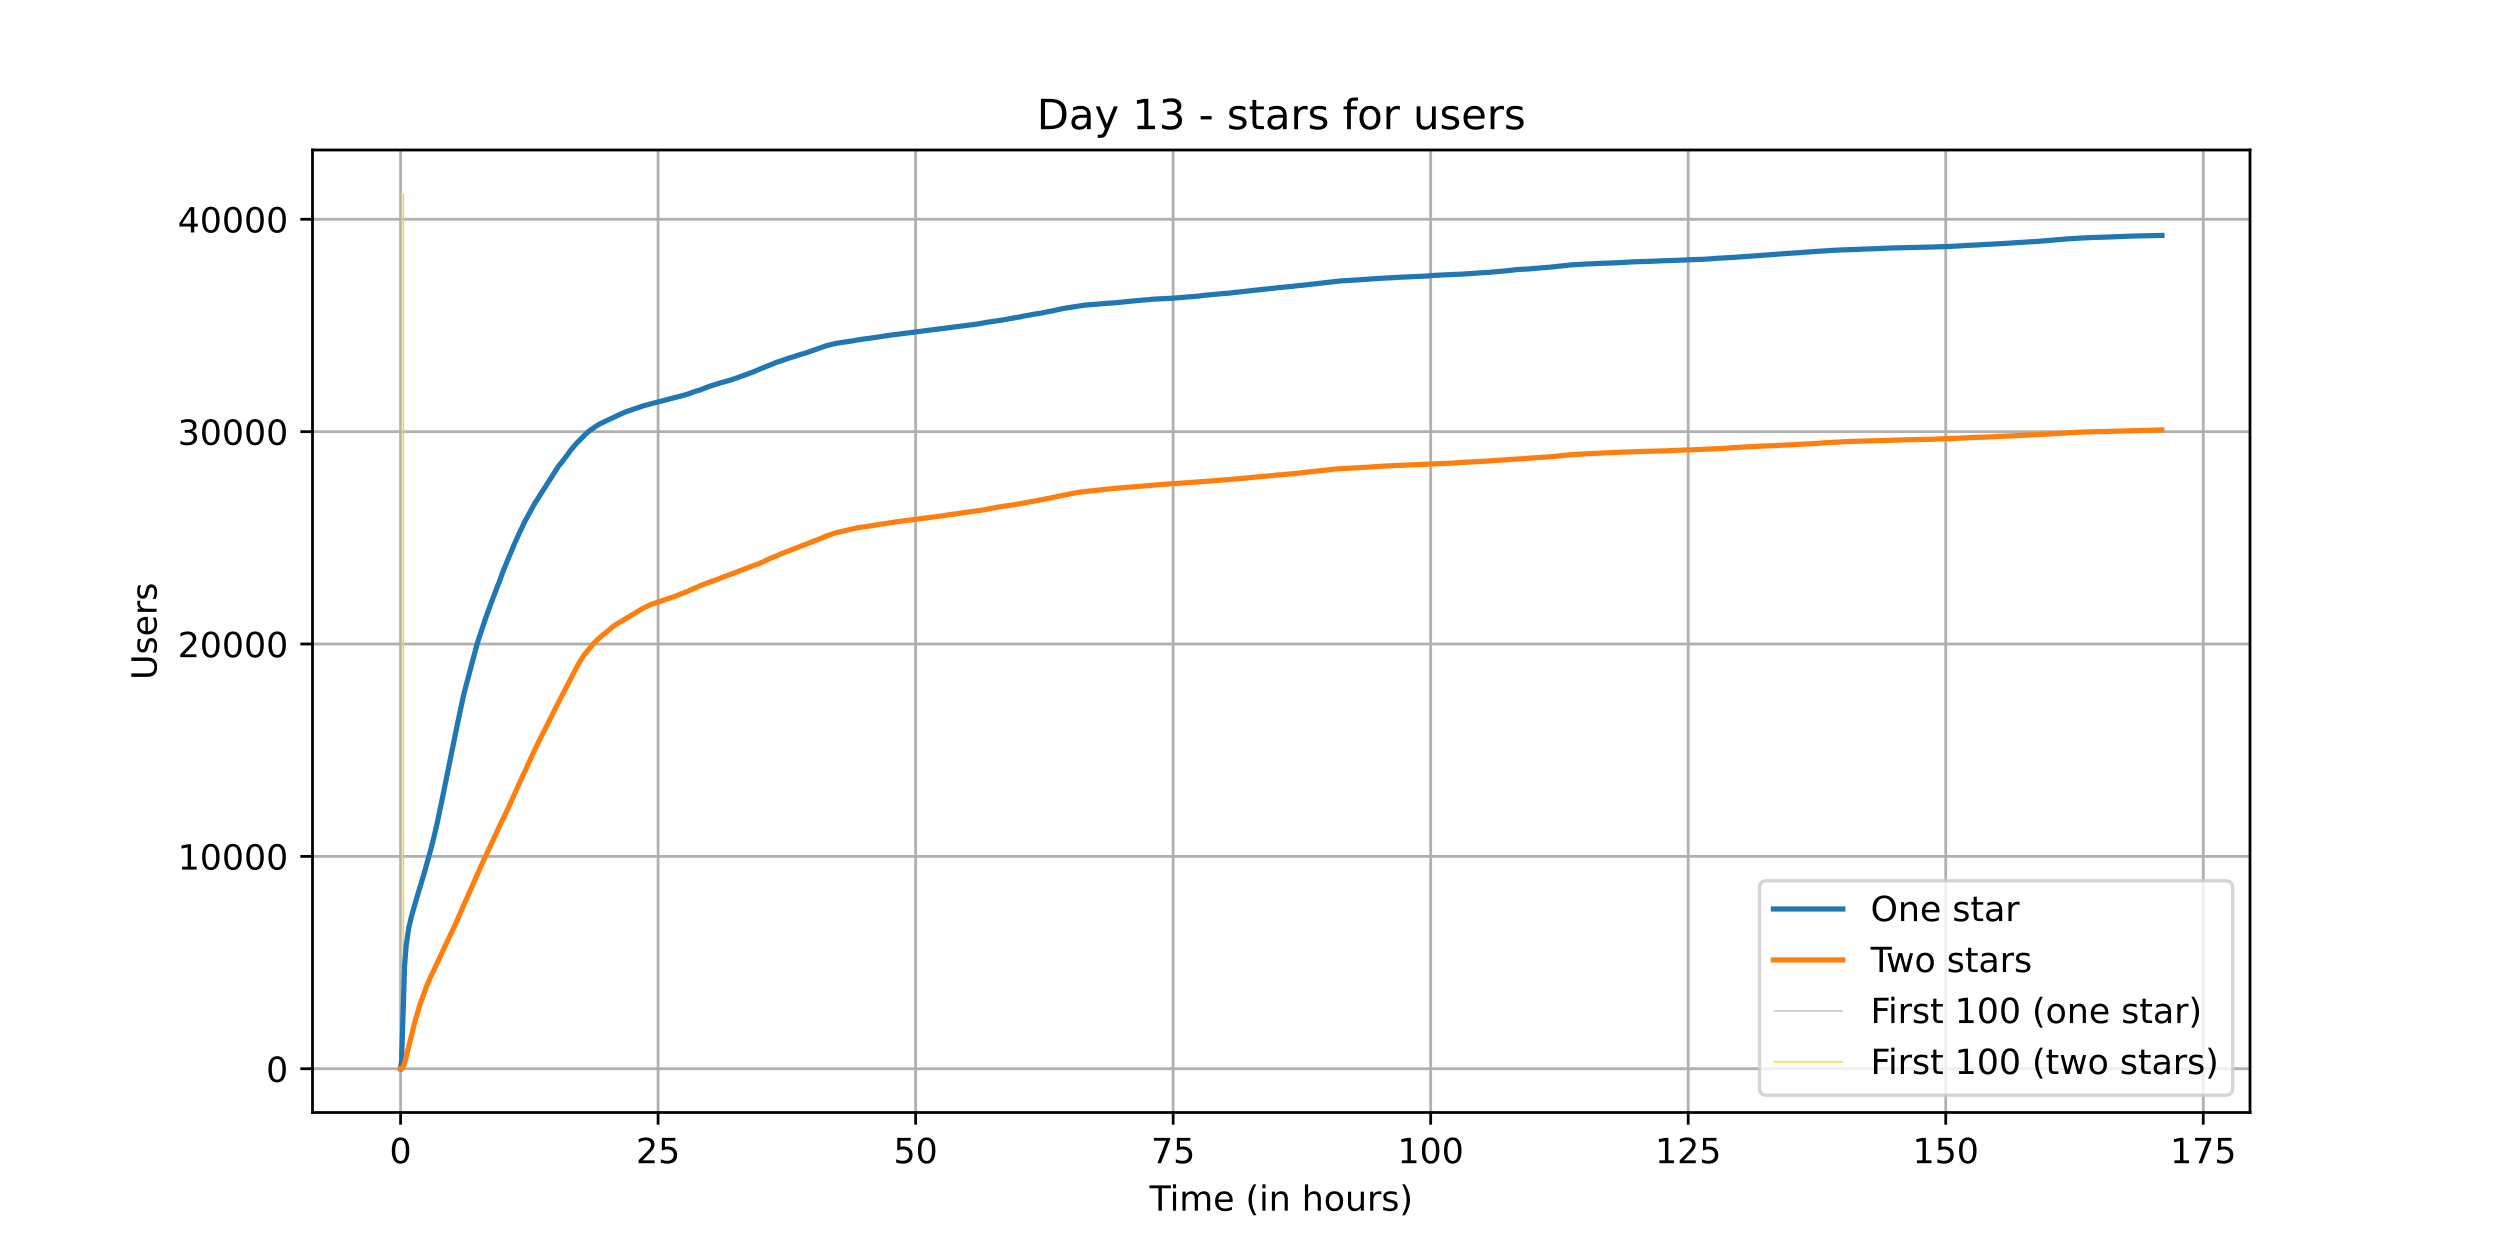 <?xml version="1.0" encoding="utf-8" standalone="no"?>
<!DOCTYPE svg PUBLIC "-//W3C//DTD SVG 1.1//EN"
  "http://www.w3.org/Graphics/SVG/1.1/DTD/svg11.dtd">
<!-- Created with matplotlib (https://matplotlib.org/) -->
<svg height="360pt" version="1.1" viewBox="0 0 720 360" width="720pt" xmlns="http://www.w3.org/2000/svg" xmlns:xlink="http://www.w3.org/1999/xlink">
 <defs>
  <style type="text/css">*{stroke-linecap:butt;stroke-linejoin:round;}</style>
 </defs>
 <g id="figure_1">
  <g id="patch_1">
   <path d="M 0 360 
L 720 360 
L 720 0 
L 0 0 
z
" style="fill:#ffffff;"/>
  </g>
  <g id="axes_1">
   <g id="patch_2">
    <path d="M 90 320.4 
L 648 320.4 
L 648 43.2 
L 90 43.2 
z
" style="fill:#ffffff;"/>
   </g>
   <g id="matplotlib.axis_1">
    <g id="xtick_1">
     <g id="line2d_1">
      <path clip-path="url(#p576411f75a)" d="M 115.364 320.4 
L 115.364 43.2 
" style="fill:none;stroke:#b0b0b0;stroke-linecap:square;stroke-width:0.8;"/>
     </g>
     <g id="line2d_2">
      <defs>
       <path d="M 0 0 
L 0 3.5 
" id="m50a288714a" style="stroke:#000000;stroke-width:0.8;"/>
      </defs>
      <g>
       <use style="stroke:#000000;stroke-width:0.8;" x="115.364" xlink:href="#m50a288714a" y="320.4"/>
      </g>
     </g>
     <g id="text_1">
      <!-- 0 -->
      <g transform="translate(112.182 334.998)scale(0.1 -0.1)">
       <defs>
        <path d="M 31.781 66.406 
Q 24.172 66.406 20.328 58.906 
Q 16.5 51.422 16.5 36.375 
Q 16.5 21.391 20.328 13.891 
Q 24.172 6.391 31.781 6.391 
Q 39.453 6.391 43.281 13.891 
Q 47.125 21.391 47.125 36.375 
Q 47.125 51.422 43.281 58.906 
Q 39.453 66.406 31.781 66.406 
z
M 31.781 74.219 
Q 44.047 74.219 50.516 64.516 
Q 56.984 54.828 56.984 36.375 
Q 56.984 17.969 50.516 8.266 
Q 44.047 -1.422 31.781 -1.422 
Q 19.531 -1.422 13.062 8.266 
Q 6.594 17.969 6.594 36.375 
Q 6.594 54.828 13.062 64.516 
Q 19.531 74.219 31.781 74.219 
z
" id="DejaVuSans-48"/>
       </defs>
       <use xlink:href="#DejaVuSans-48"/>
      </g>
     </g>
    </g>
    <g id="xtick_2">
     <g id="line2d_3">
      <path clip-path="url(#p576411f75a)" d="M 189.531 320.4 
L 189.531 43.2 
" style="fill:none;stroke:#b0b0b0;stroke-linecap:square;stroke-width:0.8;"/>
     </g>
     <g id="line2d_4">
      <g>
       <use style="stroke:#000000;stroke-width:0.8;" x="189.531" xlink:href="#m50a288714a" y="320.4"/>
      </g>
     </g>
     <g id="text_2">
      <!-- 25 -->
      <g transform="translate(183.169 334.998)scale(0.1 -0.1)">
       <defs>
        <path d="M 19.188 8.297 
L 53.609 8.297 
L 53.609 0 
L 7.328 0 
L 7.328 8.297 
Q 12.938 14.109 22.625 23.891 
Q 32.328 33.688 34.812 36.531 
Q 39.547 41.844 41.422 45.531 
Q 43.312 49.219 43.312 52.781 
Q 43.312 58.594 39.234 62.25 
Q 35.156 65.922 28.609 65.922 
Q 23.969 65.922 18.812 64.312 
Q 13.672 62.703 7.812 59.422 
L 7.812 69.391 
Q 13.766 71.781 18.938 73 
Q 24.125 74.219 28.422 74.219 
Q 39.75 74.219 46.484 68.547 
Q 53.219 62.891 53.219 53.422 
Q 53.219 48.922 51.531 44.891 
Q 49.859 40.875 45.406 35.406 
Q 44.188 33.984 37.641 27.219 
Q 31.109 20.453 19.188 8.297 
z
" id="DejaVuSans-50"/>
        <path d="M 10.797 72.906 
L 49.516 72.906 
L 49.516 64.594 
L 19.828 64.594 
L 19.828 46.734 
Q 21.969 47.469 24.109 47.828 
Q 26.266 48.188 28.422 48.188 
Q 40.625 48.188 47.75 41.5 
Q 54.891 34.812 54.891 23.391 
Q 54.891 11.625 47.562 5.094 
Q 40.234 -1.422 26.906 -1.422 
Q 22.312 -1.422 17.547 -0.641 
Q 12.797 0.141 7.719 1.703 
L 7.719 11.625 
Q 12.109 9.234 16.797 8.062 
Q 21.484 6.891 26.703 6.891 
Q 35.156 6.891 40.078 11.328 
Q 45.016 15.766 45.016 23.391 
Q 45.016 31 40.078 35.438 
Q 35.156 39.891 26.703 39.891 
Q 22.75 39.891 18.812 39.016 
Q 14.891 38.141 10.797 36.281 
z
" id="DejaVuSans-53"/>
       </defs>
       <use xlink:href="#DejaVuSans-50"/>
       <use x="63.623" xlink:href="#DejaVuSans-53"/>
      </g>
     </g>
    </g>
    <g id="xtick_3">
     <g id="line2d_5">
      <path clip-path="url(#p576411f75a)" d="M 263.699 320.4 
L 263.699 43.2 
" style="fill:none;stroke:#b0b0b0;stroke-linecap:square;stroke-width:0.8;"/>
     </g>
     <g id="line2d_6">
      <g>
       <use style="stroke:#000000;stroke-width:0.8;" x="263.699" xlink:href="#m50a288714a" y="320.4"/>
      </g>
     </g>
     <g id="text_3">
      <!-- 50 -->
      <g transform="translate(257.336 334.998)scale(0.1 -0.1)">
       <use xlink:href="#DejaVuSans-53"/>
       <use x="63.623" xlink:href="#DejaVuSans-48"/>
      </g>
     </g>
    </g>
    <g id="xtick_4">
     <g id="line2d_7">
      <path clip-path="url(#p576411f75a)" d="M 337.866 320.4 
L 337.866 43.2 
" style="fill:none;stroke:#b0b0b0;stroke-linecap:square;stroke-width:0.8;"/>
     </g>
     <g id="line2d_8">
      <g>
       <use style="stroke:#000000;stroke-width:0.8;" x="337.866" xlink:href="#m50a288714a" y="320.4"/>
      </g>
     </g>
     <g id="text_4">
      <!-- 75 -->
      <g transform="translate(331.504 334.998)scale(0.1 -0.1)">
       <defs>
        <path d="M 8.203 72.906 
L 55.078 72.906 
L 55.078 68.703 
L 28.609 0 
L 18.312 0 
L 43.219 64.594 
L 8.203 64.594 
z
" id="DejaVuSans-55"/>
       </defs>
       <use xlink:href="#DejaVuSans-55"/>
       <use x="63.623" xlink:href="#DejaVuSans-53"/>
      </g>
     </g>
    </g>
    <g id="xtick_5">
     <g id="line2d_9">
      <path clip-path="url(#p576411f75a)" d="M 412.034 320.4 
L 412.034 43.2 
" style="fill:none;stroke:#b0b0b0;stroke-linecap:square;stroke-width:0.8;"/>
     </g>
     <g id="line2d_10">
      <g>
       <use style="stroke:#000000;stroke-width:0.8;" x="412.034" xlink:href="#m50a288714a" y="320.4"/>
      </g>
     </g>
     <g id="text_5">
      <!-- 100 -->
      <g transform="translate(402.49 334.998)scale(0.1 -0.1)">
       <defs>
        <path d="M 12.406 8.297 
L 28.516 8.297 
L 28.516 63.922 
L 10.984 60.406 
L 10.984 69.391 
L 28.422 72.906 
L 38.281 72.906 
L 38.281 8.297 
L 54.391 8.297 
L 54.391 0 
L 12.406 0 
z
" id="DejaVuSans-49"/>
       </defs>
       <use xlink:href="#DejaVuSans-49"/>
       <use x="63.623" xlink:href="#DejaVuSans-48"/>
       <use x="127.246" xlink:href="#DejaVuSans-48"/>
      </g>
     </g>
    </g>
    <g id="xtick_6">
     <g id="line2d_11">
      <path clip-path="url(#p576411f75a)" d="M 486.202 320.4 
L 486.202 43.2 
" style="fill:none;stroke:#b0b0b0;stroke-linecap:square;stroke-width:0.8;"/>
     </g>
     <g id="line2d_12">
      <g>
       <use style="stroke:#000000;stroke-width:0.8;" x="486.202" xlink:href="#m50a288714a" y="320.4"/>
      </g>
     </g>
     <g id="text_6">
      <!-- 125 -->
      <g transform="translate(476.658 334.998)scale(0.1 -0.1)">
       <use xlink:href="#DejaVuSans-49"/>
       <use x="63.623" xlink:href="#DejaVuSans-50"/>
       <use x="127.246" xlink:href="#DejaVuSans-53"/>
      </g>
     </g>
    </g>
    <g id="xtick_7">
     <g id="line2d_13">
      <path clip-path="url(#p576411f75a)" d="M 560.369 320.4 
L 560.369 43.2 
" style="fill:none;stroke:#b0b0b0;stroke-linecap:square;stroke-width:0.8;"/>
     </g>
     <g id="line2d_14">
      <g>
       <use style="stroke:#000000;stroke-width:0.8;" x="560.369" xlink:href="#m50a288714a" y="320.4"/>
      </g>
     </g>
     <g id="text_7">
      <!-- 150 -->
      <g transform="translate(550.826 334.998)scale(0.1 -0.1)">
       <use xlink:href="#DejaVuSans-49"/>
       <use x="63.623" xlink:href="#DejaVuSans-53"/>
       <use x="127.246" xlink:href="#DejaVuSans-48"/>
      </g>
     </g>
    </g>
    <g id="xtick_8">
     <g id="line2d_15">
      <path clip-path="url(#p576411f75a)" d="M 634.537 320.4 
L 634.537 43.2 
" style="fill:none;stroke:#b0b0b0;stroke-linecap:square;stroke-width:0.8;"/>
     </g>
     <g id="line2d_16">
      <g>
       <use style="stroke:#000000;stroke-width:0.8;" x="634.537" xlink:href="#m50a288714a" y="320.4"/>
      </g>
     </g>
     <g id="text_8">
      <!-- 175 -->
      <g transform="translate(624.993 334.998)scale(0.1 -0.1)">
       <use xlink:href="#DejaVuSans-49"/>
       <use x="63.623" xlink:href="#DejaVuSans-55"/>
       <use x="127.246" xlink:href="#DejaVuSans-53"/>
      </g>
     </g>
    </g>
    <g id="text_9">
     <!-- Time (in hours) -->
     <g transform="translate(331.072 348.677)scale(0.1 -0.1)">
      <defs>
       <path d="M -0.297 72.906 
L 61.375 72.906 
L 61.375 64.594 
L 35.5 64.594 
L 35.5 0 
L 25.594 0 
L 25.594 64.594 
L -0.297 64.594 
z
" id="DejaVuSans-84"/>
       <path d="M 9.422 54.688 
L 18.406 54.688 
L 18.406 0 
L 9.422 0 
z
M 9.422 75.984 
L 18.406 75.984 
L 18.406 64.594 
L 9.422 64.594 
z
" id="DejaVuSans-105"/>
       <path d="M 52 44.188 
Q 55.375 50.25 60.062 53.125 
Q 64.75 56 71.094 56 
Q 79.641 56 84.281 50.016 
Q 88.922 44.047 88.922 33.016 
L 88.922 0 
L 79.891 0 
L 79.891 32.719 
Q 79.891 40.578 77.094 44.375 
Q 74.312 48.188 68.609 48.188 
Q 61.625 48.188 57.562 43.547 
Q 53.516 38.922 53.516 30.906 
L 53.516 0 
L 44.484 0 
L 44.484 32.719 
Q 44.484 40.625 41.703 44.406 
Q 38.922 48.188 33.109 48.188 
Q 26.219 48.188 22.156 43.531 
Q 18.109 38.875 18.109 30.906 
L 18.109 0 
L 9.078 0 
L 9.078 54.688 
L 18.109 54.688 
L 18.109 46.188 
Q 21.188 51.219 25.484 53.609 
Q 29.781 56 35.688 56 
Q 41.656 56 45.828 52.969 
Q 50 49.953 52 44.188 
z
" id="DejaVuSans-109"/>
       <path d="M 56.203 29.594 
L 56.203 25.203 
L 14.891 25.203 
Q 15.484 15.922 20.484 11.062 
Q 25.484 6.203 34.422 6.203 
Q 39.594 6.203 44.453 7.469 
Q 49.312 8.734 54.109 11.281 
L 54.109 2.781 
Q 49.266 0.734 44.188 -0.344 
Q 39.109 -1.422 33.891 -1.422 
Q 20.797 -1.422 13.156 6.188 
Q 5.516 13.812 5.516 26.812 
Q 5.516 40.234 12.766 48.109 
Q 20.016 56 32.328 56 
Q 43.359 56 49.781 48.891 
Q 56.203 41.797 56.203 29.594 
z
M 47.219 32.234 
Q 47.125 39.594 43.094 43.984 
Q 39.062 48.391 32.422 48.391 
Q 24.906 48.391 20.391 44.141 
Q 15.875 39.891 15.188 32.172 
z
" id="DejaVuSans-101"/>
       <path id="DejaVuSans-32"/>
       <path d="M 31 75.875 
Q 24.469 64.656 21.281 53.656 
Q 18.109 42.672 18.109 31.391 
Q 18.109 20.125 21.312 9.062 
Q 24.516 -2 31 -13.188 
L 23.188 -13.188 
Q 15.875 -1.703 12.234 9.375 
Q 8.594 20.453 8.594 31.391 
Q 8.594 42.281 12.203 53.312 
Q 15.828 64.359 23.188 75.875 
z
" id="DejaVuSans-40"/>
       <path d="M 54.891 33.016 
L 54.891 0 
L 45.906 0 
L 45.906 32.719 
Q 45.906 40.484 42.875 44.328 
Q 39.844 48.188 33.797 48.188 
Q 26.516 48.188 22.312 43.547 
Q 18.109 38.922 18.109 30.906 
L 18.109 0 
L 9.078 0 
L 9.078 54.688 
L 18.109 54.688 
L 18.109 46.188 
Q 21.344 51.125 25.703 53.562 
Q 30.078 56 35.797 56 
Q 45.219 56 50.047 50.172 
Q 54.891 44.344 54.891 33.016 
z
" id="DejaVuSans-110"/>
       <path d="M 54.891 33.016 
L 54.891 0 
L 45.906 0 
L 45.906 32.719 
Q 45.906 40.484 42.875 44.328 
Q 39.844 48.188 33.797 48.188 
Q 26.516 48.188 22.312 43.547 
Q 18.109 38.922 18.109 30.906 
L 18.109 0 
L 9.078 0 
L 9.078 75.984 
L 18.109 75.984 
L 18.109 46.188 
Q 21.344 51.125 25.703 53.562 
Q 30.078 56 35.797 56 
Q 45.219 56 50.047 50.172 
Q 54.891 44.344 54.891 33.016 
z
" id="DejaVuSans-104"/>
       <path d="M 30.609 48.391 
Q 23.391 48.391 19.188 42.75 
Q 14.984 37.109 14.984 27.297 
Q 14.984 17.484 19.156 11.844 
Q 23.344 6.203 30.609 6.203 
Q 37.797 6.203 41.984 11.859 
Q 46.188 17.531 46.188 27.297 
Q 46.188 37.016 41.984 42.703 
Q 37.797 48.391 30.609 48.391 
z
M 30.609 56 
Q 42.328 56 49.016 48.375 
Q 55.719 40.766 55.719 27.297 
Q 55.719 13.875 49.016 6.219 
Q 42.328 -1.422 30.609 -1.422 
Q 18.844 -1.422 12.172 6.219 
Q 5.516 13.875 5.516 27.297 
Q 5.516 40.766 12.172 48.375 
Q 18.844 56 30.609 56 
z
" id="DejaVuSans-111"/>
       <path d="M 8.5 21.578 
L 8.5 54.688 
L 17.484 54.688 
L 17.484 21.922 
Q 17.484 14.156 20.5 10.266 
Q 23.531 6.391 29.594 6.391 
Q 36.859 6.391 41.078 11.031 
Q 45.312 15.672 45.312 23.688 
L 45.312 54.688 
L 54.297 54.688 
L 54.297 0 
L 45.312 0 
L 45.312 8.406 
Q 42.047 3.422 37.719 1 
Q 33.406 -1.422 27.688 -1.422 
Q 18.266 -1.422 13.375 4.438 
Q 8.5 10.297 8.5 21.578 
z
M 31.109 56 
z
" id="DejaVuSans-117"/>
       <path d="M 41.109 46.297 
Q 39.594 47.172 37.812 47.578 
Q 36.031 48 33.891 48 
Q 26.266 48 22.188 43.047 
Q 18.109 38.094 18.109 28.812 
L 18.109 0 
L 9.078 0 
L 9.078 54.688 
L 18.109 54.688 
L 18.109 46.188 
Q 20.953 51.172 25.484 53.578 
Q 30.031 56 36.531 56 
Q 37.453 56 38.578 55.875 
Q 39.703 55.766 41.062 55.516 
z
" id="DejaVuSans-114"/>
       <path d="M 44.281 53.078 
L 44.281 44.578 
Q 40.484 46.531 36.375 47.5 
Q 32.281 48.484 27.875 48.484 
Q 21.188 48.484 17.844 46.438 
Q 14.5 44.391 14.5 40.281 
Q 14.5 37.156 16.891 35.375 
Q 19.281 33.594 26.516 31.984 
L 29.594 31.297 
Q 39.156 29.25 43.188 25.516 
Q 47.219 21.781 47.219 15.094 
Q 47.219 7.469 41.188 3.016 
Q 35.156 -1.422 24.609 -1.422 
Q 20.219 -1.422 15.453 -0.562 
Q 10.688 0.297 5.422 2 
L 5.422 11.281 
Q 10.406 8.688 15.234 7.391 
Q 20.062 6.109 24.812 6.109 
Q 31.156 6.109 34.562 8.281 
Q 37.984 10.453 37.984 14.406 
Q 37.984 18.062 35.516 20.016 
Q 33.062 21.969 24.703 23.781 
L 21.578 24.516 
Q 13.234 26.266 9.516 29.906 
Q 5.812 33.547 5.812 39.891 
Q 5.812 47.609 11.281 51.797 
Q 16.75 56 26.812 56 
Q 31.781 56 36.172 55.266 
Q 40.578 54.547 44.281 53.078 
z
" id="DejaVuSans-115"/>
       <path d="M 8.016 75.875 
L 15.828 75.875 
Q 23.141 64.359 26.781 53.312 
Q 30.422 42.281 30.422 31.391 
Q 30.422 20.453 26.781 9.375 
Q 23.141 -1.703 15.828 -13.188 
L 8.016 -13.188 
Q 14.5 -2 17.703 9.062 
Q 20.906 20.125 20.906 31.391 
Q 20.906 42.672 17.703 53.656 
Q 14.5 64.656 8.016 75.875 
z
" id="DejaVuSans-41"/>
      </defs>
      <use xlink:href="#DejaVuSans-84"/>
      <use x="57.959" xlink:href="#DejaVuSans-105"/>
      <use x="85.742" xlink:href="#DejaVuSans-109"/>
      <use x="183.154" xlink:href="#DejaVuSans-101"/>
      <use x="244.678" xlink:href="#DejaVuSans-32"/>
      <use x="276.465" xlink:href="#DejaVuSans-40"/>
      <use x="315.479" xlink:href="#DejaVuSans-105"/>
      <use x="343.262" xlink:href="#DejaVuSans-110"/>
      <use x="406.641" xlink:href="#DejaVuSans-32"/>
      <use x="438.428" xlink:href="#DejaVuSans-104"/>
      <use x="501.807" xlink:href="#DejaVuSans-111"/>
      <use x="562.988" xlink:href="#DejaVuSans-117"/>
      <use x="626.367" xlink:href="#DejaVuSans-114"/>
      <use x="667.48" xlink:href="#DejaVuSans-115"/>
      <use x="719.58" xlink:href="#DejaVuSans-41"/>
     </g>
    </g>
   </g>
   <g id="matplotlib.axis_2">
    <g id="ytick_1">
     <g id="line2d_17">
      <path clip-path="url(#p576411f75a)" d="M 90 307.8 
L 648 307.8 
" style="fill:none;stroke:#b0b0b0;stroke-linecap:square;stroke-width:0.8;"/>
     </g>
     <g id="line2d_18">
      <defs>
       <path d="M 0 0 
L -3.5 0 
" id="m4c800afa52" style="stroke:#000000;stroke-width:0.8;"/>
      </defs>
      <g>
       <use style="stroke:#000000;stroke-width:0.8;" x="90" xlink:href="#m4c800afa52" y="307.8"/>
      </g>
     </g>
     <g id="text_10">
      <!-- 0 -->
      <g transform="translate(76.638 311.599)scale(0.1 -0.1)">
       <use xlink:href="#DejaVuSans-48"/>
      </g>
     </g>
    </g>
    <g id="ytick_2">
     <g id="line2d_19">
      <path clip-path="url(#p576411f75a)" d="M 90 246.638 
L 648 246.638 
" style="fill:none;stroke:#b0b0b0;stroke-linecap:square;stroke-width:0.8;"/>
     </g>
     <g id="line2d_20">
      <g>
       <use style="stroke:#000000;stroke-width:0.8;" x="90" xlink:href="#m4c800afa52" y="246.638"/>
      </g>
     </g>
     <g id="text_11">
      <!-- 10000 -->
      <g transform="translate(51.188 250.437)scale(0.1 -0.1)">
       <use xlink:href="#DejaVuSans-49"/>
       <use x="63.623" xlink:href="#DejaVuSans-48"/>
       <use x="127.246" xlink:href="#DejaVuSans-48"/>
       <use x="190.869" xlink:href="#DejaVuSans-48"/>
       <use x="254.492" xlink:href="#DejaVuSans-48"/>
      </g>
     </g>
    </g>
    <g id="ytick_3">
     <g id="line2d_21">
      <path clip-path="url(#p576411f75a)" d="M 90 185.476 
L 648 185.476 
" style="fill:none;stroke:#b0b0b0;stroke-linecap:square;stroke-width:0.8;"/>
     </g>
     <g id="line2d_22">
      <g>
       <use style="stroke:#000000;stroke-width:0.8;" x="90" xlink:href="#m4c800afa52" y="185.476"/>
      </g>
     </g>
     <g id="text_12">
      <!-- 20000 -->
      <g transform="translate(51.188 189.275)scale(0.1 -0.1)">
       <use xlink:href="#DejaVuSans-50"/>
       <use x="63.623" xlink:href="#DejaVuSans-48"/>
       <use x="127.246" xlink:href="#DejaVuSans-48"/>
       <use x="190.869" xlink:href="#DejaVuSans-48"/>
       <use x="254.492" xlink:href="#DejaVuSans-48"/>
      </g>
     </g>
    </g>
    <g id="ytick_4">
     <g id="line2d_23">
      <path clip-path="url(#p576411f75a)" d="M 90 124.314 
L 648 124.314 
" style="fill:none;stroke:#b0b0b0;stroke-linecap:square;stroke-width:0.8;"/>
     </g>
     <g id="line2d_24">
      <g>
       <use style="stroke:#000000;stroke-width:0.8;" x="90" xlink:href="#m4c800afa52" y="124.314"/>
      </g>
     </g>
     <g id="text_13">
      <!-- 30000 -->
      <g transform="translate(51.188 128.113)scale(0.1 -0.1)">
       <defs>
        <path d="M 40.578 39.312 
Q 47.656 37.797 51.625 33 
Q 55.609 28.219 55.609 21.188 
Q 55.609 10.406 48.188 4.484 
Q 40.766 -1.422 27.094 -1.422 
Q 22.516 -1.422 17.656 -0.516 
Q 12.797 0.391 7.625 2.203 
L 7.625 11.719 
Q 11.719 9.328 16.594 8.109 
Q 21.484 6.891 26.812 6.891 
Q 36.078 6.891 40.938 10.547 
Q 45.797 14.203 45.797 21.188 
Q 45.797 27.641 41.281 31.266 
Q 36.766 34.906 28.719 34.906 
L 20.219 34.906 
L 20.219 43.016 
L 29.109 43.016 
Q 36.375 43.016 40.234 45.922 
Q 44.094 48.828 44.094 54.297 
Q 44.094 59.906 40.109 62.906 
Q 36.141 65.922 28.719 65.922 
Q 24.656 65.922 20.016 65.031 
Q 15.375 64.156 9.812 62.312 
L 9.812 71.094 
Q 15.438 72.656 20.344 73.438 
Q 25.25 74.219 29.594 74.219 
Q 40.828 74.219 47.359 69.109 
Q 53.906 64.016 53.906 55.328 
Q 53.906 49.266 50.438 45.094 
Q 46.969 40.922 40.578 39.312 
z
" id="DejaVuSans-51"/>
       </defs>
       <use xlink:href="#DejaVuSans-51"/>
       <use x="63.623" xlink:href="#DejaVuSans-48"/>
       <use x="127.246" xlink:href="#DejaVuSans-48"/>
       <use x="190.869" xlink:href="#DejaVuSans-48"/>
       <use x="254.492" xlink:href="#DejaVuSans-48"/>
      </g>
     </g>
    </g>
    <g id="ytick_5">
     <g id="line2d_25">
      <path clip-path="url(#p576411f75a)" d="M 90 63.152 
L 648 63.152 
" style="fill:none;stroke:#b0b0b0;stroke-linecap:square;stroke-width:0.8;"/>
     </g>
     <g id="line2d_26">
      <g>
       <use style="stroke:#000000;stroke-width:0.8;" x="90" xlink:href="#m4c800afa52" y="63.152"/>
      </g>
     </g>
     <g id="text_14">
      <!-- 40000 -->
      <g transform="translate(51.188 66.951)scale(0.1 -0.1)">
       <defs>
        <path d="M 37.797 64.312 
L 12.891 25.391 
L 37.797 25.391 
z
M 35.203 72.906 
L 47.609 72.906 
L 47.609 25.391 
L 58.016 25.391 
L 58.016 17.188 
L 47.609 17.188 
L 47.609 0 
L 37.797 0 
L 37.797 17.188 
L 4.891 17.188 
L 4.891 26.703 
z
" id="DejaVuSans-52"/>
       </defs>
       <use xlink:href="#DejaVuSans-52"/>
       <use x="63.623" xlink:href="#DejaVuSans-48"/>
       <use x="127.246" xlink:href="#DejaVuSans-48"/>
       <use x="190.869" xlink:href="#DejaVuSans-48"/>
       <use x="254.492" xlink:href="#DejaVuSans-48"/>
      </g>
     </g>
    </g>
    <g id="text_15">
     <!-- Users -->
     <g transform="translate(45.108 195.801)rotate(-90)scale(0.1 -0.1)">
      <defs>
       <path d="M 8.688 72.906 
L 18.609 72.906 
L 18.609 28.609 
Q 18.609 16.891 22.844 11.734 
Q 27.094 6.594 36.625 6.594 
Q 46.094 6.594 50.344 11.734 
Q 54.594 16.891 54.594 28.609 
L 54.594 72.906 
L 64.5 72.906 
L 64.5 27.391 
Q 64.5 13.141 57.438 5.859 
Q 50.391 -1.422 36.625 -1.422 
Q 22.797 -1.422 15.734 5.859 
Q 8.688 13.141 8.688 27.391 
z
" id="DejaVuSans-85"/>
      </defs>
      <use xlink:href="#DejaVuSans-85"/>
      <use x="73.193" xlink:href="#DejaVuSans-115"/>
      <use x="125.293" xlink:href="#DejaVuSans-101"/>
      <use x="186.816" xlink:href="#DejaVuSans-114"/>
      <use x="227.93" xlink:href="#DejaVuSans-115"/>
     </g>
    </g>
   </g>
   <g id="LineCollection_1">
    <path clip-path="url(#p576411f75a)" d="M 115.639 307.8 
L 115.639 55.8 
" style="fill:none;stroke:#c0c0c0;stroke-width:0.4;"/>
   </g>
   <g id="LineCollection_2">
    <path clip-path="url(#p576411f75a)" d="M 116.178 307.8 
L 116.178 55.8 
" style="fill:none;stroke:#ffd700;stroke-width:0.4;"/>
   </g>
   <g id="line2d_27">
    <path clip-path="url(#p576411f75a)" d="M 115.364 307.8 
L 115.639 305.769 
L 116.521 278.13 
L 116.962 272.552 
L 117.697 267.317 
L 118.579 263.641 
L 119.51 260.363 
L 120.882 255.69 
L 120.98 255.457 
L 121.763 252.828 
L 122.106 251.72 
L 123.969 245.005 
L 124.949 241.164 
L 125.291 239.745 
L 126.075 236.302 
L 126.565 233.867 
L 127.056 231.568 
L 131.808 208.216 
L 133.475 200.381 
L 134.063 198.075 
L 137.346 185.702 
L 137.787 184.265 
L 139.404 179.427 
L 139.698 178.516 
L 141.315 174.02 
L 142.344 171.28 
L 142.834 170.014 
L 143.275 168.809 
L 143.765 167.672 
L 144.696 165.035 
L 146.413 160.785 
L 147.001 159.402 
L 147.393 158.479 
L 147.589 158.026 
L 148.03 156.919 
L 149.843 152.919 
L 150.236 152.173 
L 151.019 150.412 
L 154.204 144.626 
L 154.743 143.873 
L 155.331 142.913 
L 155.527 142.583 
L 156.213 141.519 
L 160.917 134.161 
L 161.751 133.17 
L 162.289 132.485 
L 162.436 132.259 
L 163.906 130.326 
L 164.201 129.837 
L 166.161 127.531 
L 166.896 126.846 
L 167.189 126.503 
L 168.268 125.457 
L 168.513 125.176 
L 168.807 124.901 
L 169.542 124.234 
L 170.081 123.837 
L 172.041 122.479 
L 172.335 122.338 
L 172.825 122.039 
L 176.598 120.259 
L 177.088 120.063 
L 177.382 119.88 
L 180.224 118.595 
L 183.801 117.384 
L 184.193 117.292 
L 184.83 117.017 
L 185.418 116.834 
L 197.129 113.776 
L 197.668 113.61 
L 198.061 113.5 
L 198.355 113.409 
L 199.285 113.06 
L 200.363 112.687 
L 200.951 112.509 
L 201.589 112.344 
L 202.03 112.149 
L 203.108 111.714 
L 203.499 111.61 
L 204.088 111.311 
L 204.577 111.182 
L 206.441 110.607 
L 206.882 110.442 
L 210.508 109.439 
L 211.592 109.023 
L 211.983 108.919 
L 212.522 108.766 
L 213.013 108.546 
L 213.356 108.393 
L 213.944 108.21 
L 215.07 107.812 
L 216.149 107.384 
L 216.443 107.298 
L 217.031 107.06 
L 217.423 106.913 
L 217.717 106.779 
L 218.305 106.528 
L 218.893 106.277 
L 222.715 104.748 
L 223.353 104.467 
L 224.137 104.167 
L 224.627 104.039 
L 225.067 103.873 
L 225.46 103.751 
L 226.44 103.409 
L 226.93 103.225 
L 228.548 102.736 
L 228.94 102.632 
L 229.528 102.387 
L 232.272 101.592 
L 233.106 101.292 
L 234.086 100.938 
L 238.105 99.537 
L 238.938 99.335 
L 239.478 99.182 
L 240.752 98.913 
L 242.124 98.681 
L 246.096 98.087 
L 246.781 97.947 
L 247.418 97.837 
L 248.595 97.659 
L 249.33 97.555 
L 250.163 97.464 
L 250.898 97.354 
L 255.162 96.717 
L 256.289 96.546 
L 281.343 93.335 
L 283.254 93.005 
L 283.498 92.95 
L 283.891 92.876 
L 288.741 92.161 
L 289.28 92.075 
L 290.652 91.8 
L 291.192 91.708 
L 293.691 91.286 
L 294.524 91.084 
L 296.68 90.705 
L 297.317 90.571 
L 297.905 90.467 
L 298.934 90.314 
L 299.621 90.222 
L 300.013 90.149 
L 300.699 90.002 
L 301.924 89.739 
L 303.149 89.549 
L 303.885 89.347 
L 306.68 88.754 
L 307.464 88.644 
L 311.141 88.081 
L 311.729 87.977 
L 312.513 87.867 
L 314.865 87.684 
L 316.238 87.574 
L 318.983 87.335 
L 320.895 87.225 
L 324.962 86.821 
L 326.04 86.711 
L 329.47 86.393 
L 330.94 86.289 
L 331.822 86.185 
L 333.782 86.075 
L 335.203 86.008 
L 337.506 85.904 
L 338.241 85.831 
L 339.711 85.727 
L 340.348 85.678 
L 341.426 85.568 
L 343.533 85.415 
L 344.905 85.305 
L 345.738 85.207 
L 346.326 85.097 
L 349.854 84.766 
L 351.128 84.662 
L 351.961 84.565 
L 353.874 84.436 
L 354.756 84.332 
L 355.737 84.198 
L 356.913 84.087 
L 357.746 83.996 
L 365.636 83.127 
L 366.714 83.023 
L 367.646 82.901 
L 371.176 82.565 
L 372.401 82.454 
L 372.941 82.357 
L 373.873 82.259 
L 374.314 82.21 
L 374.853 82.185 
L 386.225 80.889 
L 388.235 80.785 
L 388.823 80.742 
L 390.685 80.632 
L 392.549 80.509 
L 394.117 80.399 
L 396.126 80.253 
L 397.841 80.143 
L 399.36 80.063 
L 401.319 79.959 
L 401.858 79.928 
L 403.819 79.818 
L 405.093 79.769 
L 407.349 79.659 
L 408.673 79.604 
L 410.734 79.5 
L 411.175 79.451 
L 412.792 79.341 
L 413.037 79.311 
L 415.095 79.207 
L 415.634 79.182 
L 418.035 79.078 
L 418.623 79.042 
L 421.466 78.931 
L 422.151 78.87 
L 423.866 78.76 
L 425.974 78.607 
L 427.786 78.497 
L 429.649 78.375 
L 430.678 78.265 
L 433.667 78.002 
L 434.648 77.898 
L 435.432 77.812 
L 436.215 77.714 
L 436.706 77.641 
L 438.812 77.531 
L 440.135 77.476 
L 441.311 77.366 
L 444.401 77.091 
L 446.067 76.98 
L 452.736 76.265 
L 454.698 76.155 
L 456.217 76.075 
L 458.52 75.965 
L 460.087 75.88 
L 463.224 75.769 
L 464.546 75.714 
L 467.045 75.61 
L 467.585 75.58 
L 469.25 75.47 
L 470.72 75.396 
L 474.395 75.286 
L 475.571 75.25 
L 478.168 75.139 
L 479.49 75.084 
L 482.97 74.974 
L 484.293 74.919 
L 486.644 74.809 
L 487.183 74.779 
L 490.467 74.675 
L 492.085 74.583 
L 493.408 74.473 
L 493.702 74.436 
L 495.759 74.326 
L 497.524 74.216 
L 499.63 74.118 
L 500.071 74.069 
L 501.345 73.959 
L 502.963 73.867 
L 504.384 73.757 
L 506.393 73.61 
L 507.813 73.5 
L 508.402 73.464 
L 510.019 73.354 
L 512.52 73.152 
L 514.137 73.042 
L 516.098 72.901 
L 517.912 72.791 
L 520.266 72.607 
L 521.736 72.497 
L 523.844 72.344 
L 525.904 72.234 
L 527.718 72.118 
L 529.776 72.008 
L 530.12 71.983 
L 533.648 71.873 
L 534.139 71.855 
L 536.638 71.745 
L 537.814 71.708 
L 540.705 71.598 
L 541.979 71.549 
L 544.282 71.439 
L 545.458 71.402 
L 550.163 71.292 
L 551.29 71.262 
L 555.994 71.152 
L 557.17 71.115 
L 560.698 71.005 
L 562.168 70.931 
L 564.177 70.828 
L 564.766 70.791 
L 566.529 70.681 
L 569.126 70.571 
L 571.087 70.436 
L 573.635 70.326 
L 574.026 70.295 
L 575.644 70.204 
L 577.654 70.094 
L 579.565 69.965 
L 581.035 69.855 
L 582.309 69.806 
L 583.779 69.696 
L 584.318 69.665 
L 586.377 69.561 
L 587.062 69.5 
L 589.561 69.298 
L 590.982 69.188 
L 591.718 69.109 
L 593.04 68.999 
L 595.588 68.791 
L 597.499 68.681 
L 599.362 68.558 
L 601.616 68.448 
L 602.89 68.399 
L 606.565 68.289 
L 607.79 68.246 
L 610.288 68.136 
L 611.416 68.106 
L 613.866 67.996 
L 615.042 67.959 
L 620.725 67.849 
L 621.853 67.818 
L 622.636 67.8 
L 622.636 67.8 
" style="fill:none;stroke:#1f77b4;stroke-linecap:square;stroke-width:1.5;"/>
   </g>
   <g id="line2d_28">
    <path clip-path="url(#p576411f75a)" d="M 115.364 307.8 
L 115.786 307.727 
L 116.178 307.158 
L 116.57 306.02 
L 116.815 304.98 
L 117.207 303.47 
L 118.726 297.347 
L 119.313 294.925 
L 120.931 289.347 
L 122.939 283.831 
L 123.528 282.528 
L 123.919 281.58 
L 124.36 280.662 
L 131.514 265.396 
L 131.857 264.552 
L 138.081 250.467 
L 138.473 249.568 
L 138.865 248.73 
L 140.483 245.176 
L 140.825 244.467 
L 142.736 240.387 
L 143.324 239.048 
L 143.667 238.363 
L 144.549 236.436 
L 145.186 235.268 
L 145.48 234.571 
L 146.168 233.164 
L 147.247 230.785 
L 149.99 224.693 
L 150.333 223.898 
L 151.411 221.672 
L 153.616 216.785 
L 154.449 215.072 
L 155.478 212.925 
L 155.87 212.161 
L 157.781 208.406 
L 158.418 207.109 
L 158.712 206.589 
L 159.055 205.831 
L 159.399 205.164 
L 160.231 203.457 
L 160.525 202.895 
L 165.328 193.617 
L 165.769 192.766 
L 166.602 191.225 
L 166.798 190.925 
L 167.288 190.087 
L 168.17 188.675 
L 170.718 185.647 
L 170.963 185.329 
L 171.698 184.583 
L 171.943 184.344 
L 172.433 183.886 
L 172.678 183.647 
L 176.157 180.779 
L 176.892 180.204 
L 177.235 179.959 
L 185.222 175.146 
L 187.378 174.161 
L 187.574 174.069 
L 188.309 173.8 
L 188.603 173.702 
L 192.279 172.454 
L 193.699 171.983 
L 193.994 171.916 
L 194.238 171.818 
L 195.414 171.335 
L 195.611 171.25 
L 195.807 171.152 
L 196.541 170.87 
L 196.983 170.724 
L 198.011 170.32 
L 198.501 170.112 
L 198.844 169.928 
L 199.383 169.69 
L 199.726 169.531 
L 201.834 168.632 
L 202.324 168.442 
L 202.52 168.35 
L 203.696 167.892 
L 204.529 167.574 
L 204.823 167.476 
L 205.411 167.298 
L 216.737 162.987 
L 217.227 162.791 
L 217.766 162.626 
L 218.109 162.522 
L 218.403 162.399 
L 218.746 162.277 
L 220.069 161.665 
L 220.511 161.457 
L 221.295 161.06 
L 221.638 160.889 
L 224.186 159.837 
L 224.97 159.482 
L 236.537 155.005 
L 237.468 154.558 
L 237.959 154.406 
L 238.498 154.191 
L 239.723 153.782 
L 240.017 153.659 
L 241.145 153.347 
L 247.124 151.953 
L 248.007 151.843 
L 252.075 151.243 
L 252.467 151.152 
L 253.104 151.048 
L 253.398 150.993 
L 254.378 150.864 
L 257.857 150.326 
L 258.887 150.185 
L 272.18 148.448 
L 272.424 148.375 
L 280.117 147.298 
L 281.343 147.109 
L 282.274 147.005 
L 283.548 146.797 
L 284.821 146.528 
L 286.243 146.289 
L 287.615 146.014 
L 288.104 145.941 
L 292.22 145.329 
L 292.759 145.231 
L 293.446 145.121 
L 295.552 144.748 
L 296.337 144.571 
L 296.974 144.473 
L 297.562 144.363 
L 298.199 144.253 
L 299.865 143.935 
L 302.072 143.5 
L 302.66 143.39 
L 303.983 143.121 
L 304.719 142.95 
L 305.307 142.84 
L 308.298 142.21 
L 310.307 141.855 
L 310.602 141.782 
L 318.493 140.901 
L 319.768 140.791 
L 320.209 140.73 
L 321.14 140.62 
L 323.443 140.442 
L 324.717 140.338 
L 325.354 140.289 
L 326.825 140.179 
L 329.47 139.953 
L 330.744 139.843 
L 333.243 139.641 
L 334.664 139.531 
L 337.31 139.311 
L 339.466 139.201 
L 341.769 139.023 
L 343.533 138.913 
L 344.268 138.84 
L 345.983 138.736 
L 347.11 138.638 
L 347.503 138.607 
L 349.021 138.497 
L 351.667 138.271 
L 353.285 138.167 
L 354.02 138.094 
L 357.109 137.818 
L 358.481 137.708 
L 363.088 137.25 
L 364.41 137.146 
L 365.145 137.066 
L 366.567 136.962 
L 367.548 136.834 
L 368.871 136.73 
L 369.557 136.662 
L 370.93 136.552 
L 374.314 136.24 
L 375.001 136.13 
L 381.667 135.402 
L 382.843 135.292 
L 383.334 135.213 
L 384.069 135.109 
L 384.656 135.072 
L 386.323 134.962 
L 387.892 134.876 
L 390.195 134.766 
L 391.96 134.656 
L 393.969 134.546 
L 396.126 134.387 
L 397.743 134.295 
L 398.036 134.259 
L 400.388 134.149 
L 401.81 134.081 
L 404.407 133.971 
L 405.877 133.898 
L 408.968 133.788 
L 410.389 133.72 
L 412.841 133.61 
L 413.429 133.574 
L 416.516 133.47 
L 416.908 133.439 
L 418.917 133.335 
L 419.603 133.274 
L 421.123 133.17 
L 421.612 133.158 
L 423.181 133.072 
L 425.043 132.968 
L 425.68 132.919 
L 428.129 132.815 
L 428.766 132.766 
L 430.188 132.656 
L 430.825 132.607 
L 432.491 132.497 
L 434.598 132.344 
L 436.46 132.234 
L 438.175 132.13 
L 439.596 132.02 
L 441.9 131.837 
L 443.616 131.733 
L 444.205 131.696 
L 445.822 131.604 
L 447.097 131.494 
L 451.804 131.011 
L 453.128 130.907 
L 453.667 130.876 
L 455.482 130.779 
L 455.874 130.748 
L 457.785 130.644 
L 458.324 130.613 
L 460.92 130.503 
L 462.635 130.399 
L 465.282 130.289 
L 466.556 130.24 
L 470.23 130.13 
L 470.769 130.1 
L 473.268 129.99 
L 474.297 129.971 
L 479.148 129.861 
L 480.275 129.831 
L 482.235 129.72 
L 483.411 129.684 
L 486.4 129.574 
L 487.624 129.531 
L 490.124 129.427 
L 490.664 129.396 
L 493.309 129.286 
L 494.583 129.237 
L 496.495 129.127 
L 497.083 129.084 
L 498.504 128.98 
L 499.043 128.95 
L 500.659 128.84 
L 502.374 128.736 
L 504.874 128.626 
L 505.511 128.577 
L 507.618 128.467 
L 508.843 128.424 
L 511.734 128.314 
L 513.451 128.21 
L 515.265 128.106 
L 515.755 128.094 
L 518.01 127.983 
L 519.678 127.886 
L 521.982 127.788 
L 522.373 127.757 
L 523.942 127.653 
L 524.629 127.592 
L 526.247 127.482 
L 527.963 127.378 
L 530.168 127.274 
L 530.707 127.25 
L 533.06 127.139 
L 534.335 127.091 
L 538.255 126.98 
L 539.283 126.962 
L 543.4 126.852 
L 544.871 126.779 
L 548.546 126.669 
L 549.624 126.644 
L 554.72 126.534 
L 555.7 126.522 
L 558.738 126.412 
L 560.012 126.363 
L 562.805 126.253 
L 564.079 126.204 
L 566.333 126.094 
L 566.97 126.045 
L 568.342 125.983 
L 572.361 125.873 
L 574.026 125.776 
L 576.183 125.665 
L 577.556 125.604 
L 580.447 125.494 
L 581.966 125.415 
L 584.073 125.305 
L 585.592 125.225 
L 587.601 125.115 
L 588.826 125.072 
L 590.59 124.962 
L 592.355 124.852 
L 594.412 124.742 
L 595.147 124.669 
L 596.716 124.583 
L 599.166 124.473 
L 600.538 124.412 
L 604.36 124.302 
L 605.291 124.295 
L 609.162 124.185 
L 610.24 124.161 
L 614.062 124.051 
L 615.188 124.02 
L 619.647 123.91 
L 620.725 123.886 
L 622.636 123.824 
L 622.636 123.824 
" style="fill:none;stroke:#ff7f0e;stroke-linecap:square;stroke-width:1.5;"/>
   </g>
   <g id="patch_3">
    <path d="M 90 320.4 
L 90 43.2 
" style="fill:none;stroke:#000000;stroke-linecap:square;stroke-linejoin:miter;stroke-width:0.8;"/>
   </g>
   <g id="patch_4">
    <path d="M 648 320.4 
L 648 43.2 
" style="fill:none;stroke:#000000;stroke-linecap:square;stroke-linejoin:miter;stroke-width:0.8;"/>
   </g>
   <g id="patch_5">
    <path d="M 90 320.4 
L 648 320.4 
" style="fill:none;stroke:#000000;stroke-linecap:square;stroke-linejoin:miter;stroke-width:0.8;"/>
   </g>
   <g id="patch_6">
    <path d="M 90 43.2 
L 648 43.2 
" style="fill:none;stroke:#000000;stroke-linecap:square;stroke-linejoin:miter;stroke-width:0.8;"/>
   </g>
   <g id="text_16">
    <!-- Day 13 - stars for users -->
    <g transform="translate(298.609 37.2)scale(0.12 -0.12)">
     <defs>
      <path d="M 19.672 64.797 
L 19.672 8.109 
L 31.594 8.109 
Q 46.688 8.109 53.688 14.938 
Q 60.688 21.781 60.688 36.531 
Q 60.688 51.172 53.688 57.984 
Q 46.688 64.797 31.594 64.797 
z
M 9.812 72.906 
L 30.078 72.906 
Q 51.266 72.906 61.172 64.094 
Q 71.094 55.281 71.094 36.531 
Q 71.094 17.672 61.125 8.828 
Q 51.172 0 30.078 0 
L 9.812 0 
z
" id="DejaVuSans-68"/>
      <path d="M 34.281 27.484 
Q 23.391 27.484 19.188 25 
Q 14.984 22.516 14.984 16.5 
Q 14.984 11.719 18.141 8.906 
Q 21.297 6.109 26.703 6.109 
Q 34.188 6.109 38.703 11.406 
Q 43.219 16.703 43.219 25.484 
L 43.219 27.484 
z
M 52.203 31.203 
L 52.203 0 
L 43.219 0 
L 43.219 8.297 
Q 40.141 3.328 35.547 0.953 
Q 30.953 -1.422 24.312 -1.422 
Q 15.922 -1.422 10.953 3.297 
Q 6 8.016 6 15.922 
Q 6 25.141 12.172 29.828 
Q 18.359 34.516 30.609 34.516 
L 43.219 34.516 
L 43.219 35.406 
Q 43.219 41.609 39.141 45 
Q 35.062 48.391 27.688 48.391 
Q 23 48.391 18.547 47.266 
Q 14.109 46.141 10.016 43.891 
L 10.016 52.203 
Q 14.938 54.109 19.578 55.047 
Q 24.219 56 28.609 56 
Q 40.484 56 46.344 49.844 
Q 52.203 43.703 52.203 31.203 
z
" id="DejaVuSans-97"/>
      <path d="M 32.172 -5.078 
Q 28.375 -14.844 24.75 -17.812 
Q 21.141 -20.797 15.094 -20.797 
L 7.906 -20.797 
L 7.906 -13.281 
L 13.188 -13.281 
Q 16.891 -13.281 18.938 -11.516 
Q 21 -9.766 23.484 -3.219 
L 25.094 0.875 
L 2.984 54.688 
L 12.5 54.688 
L 29.594 11.922 
L 46.688 54.688 
L 56.203 54.688 
z
" id="DejaVuSans-121"/>
      <path d="M 4.891 31.391 
L 31.203 31.391 
L 31.203 23.391 
L 4.891 23.391 
z
" id="DejaVuSans-45"/>
      <path d="M 18.312 70.219 
L 18.312 54.688 
L 36.812 54.688 
L 36.812 47.703 
L 18.312 47.703 
L 18.312 18.016 
Q 18.312 11.328 20.141 9.422 
Q 21.969 7.516 27.594 7.516 
L 36.812 7.516 
L 36.812 0 
L 27.594 0 
Q 17.188 0 13.234 3.875 
Q 9.281 7.766 9.281 18.016 
L 9.281 47.703 
L 2.688 47.703 
L 2.688 54.688 
L 9.281 54.688 
L 9.281 70.219 
z
" id="DejaVuSans-116"/>
      <path d="M 37.109 75.984 
L 37.109 68.5 
L 28.516 68.5 
Q 23.688 68.5 21.797 66.547 
Q 19.922 64.594 19.922 59.516 
L 19.922 54.688 
L 34.719 54.688 
L 34.719 47.703 
L 19.922 47.703 
L 19.922 0 
L 10.891 0 
L 10.891 47.703 
L 2.297 47.703 
L 2.297 54.688 
L 10.891 54.688 
L 10.891 58.5 
Q 10.891 67.625 15.141 71.797 
Q 19.391 75.984 28.609 75.984 
z
" id="DejaVuSans-102"/>
     </defs>
     <use xlink:href="#DejaVuSans-68"/>
     <use x="77.002" xlink:href="#DejaVuSans-97"/>
     <use x="138.281" xlink:href="#DejaVuSans-121"/>
     <use x="197.461" xlink:href="#DejaVuSans-32"/>
     <use x="229.248" xlink:href="#DejaVuSans-49"/>
     <use x="292.871" xlink:href="#DejaVuSans-51"/>
     <use x="356.494" xlink:href="#DejaVuSans-32"/>
     <use x="388.281" xlink:href="#DejaVuSans-45"/>
     <use x="424.365" xlink:href="#DejaVuSans-32"/>
     <use x="456.152" xlink:href="#DejaVuSans-115"/>
     <use x="508.252" xlink:href="#DejaVuSans-116"/>
     <use x="547.461" xlink:href="#DejaVuSans-97"/>
     <use x="608.74" xlink:href="#DejaVuSans-114"/>
     <use x="649.854" xlink:href="#DejaVuSans-115"/>
     <use x="701.953" xlink:href="#DejaVuSans-32"/>
     <use x="733.74" xlink:href="#DejaVuSans-102"/>
     <use x="768.945" xlink:href="#DejaVuSans-111"/>
     <use x="830.127" xlink:href="#DejaVuSans-114"/>
     <use x="871.24" xlink:href="#DejaVuSans-32"/>
     <use x="903.027" xlink:href="#DejaVuSans-117"/>
     <use x="966.406" xlink:href="#DejaVuSans-115"/>
     <use x="1018.506" xlink:href="#DejaVuSans-101"/>
     <use x="1080.029" xlink:href="#DejaVuSans-114"/>
     <use x="1121.143" xlink:href="#DejaVuSans-115"/>
    </g>
   </g>
   <g id="legend_1">
    <g id="patch_7">
     <path d="M 508.734 315.4 
L 641 315.4 
Q 643 315.4 643 313.4 
L 643 255.688 
Q 643 253.688 641 253.688 
L 508.734 253.688 
Q 506.734 253.688 506.734 255.688 
L 506.734 313.4 
Q 506.734 315.4 508.734 315.4 
z
" style="fill:#ffffff;opacity:0.8;stroke:#cccccc;stroke-linejoin:miter;"/>
    </g>
    <g id="line2d_29">
     <path d="M 510.734 261.786 
L 530.734 261.786 
" style="fill:none;stroke:#1f77b4;stroke-linecap:square;stroke-width:1.5;"/>
    </g>
    <g id="line2d_30"/>
    <g id="text_17">
     <!-- One star -->
     <g transform="translate(538.734 265.286)scale(0.1 -0.1)">
      <defs>
       <path d="M 39.406 66.219 
Q 28.656 66.219 22.328 58.203 
Q 16.016 50.203 16.016 36.375 
Q 16.016 22.609 22.328 14.594 
Q 28.656 6.594 39.406 6.594 
Q 50.141 6.594 56.422 14.594 
Q 62.703 22.609 62.703 36.375 
Q 62.703 50.203 56.422 58.203 
Q 50.141 66.219 39.406 66.219 
z
M 39.406 74.219 
Q 54.734 74.219 63.906 63.938 
Q 73.094 53.656 73.094 36.375 
Q 73.094 19.141 63.906 8.859 
Q 54.734 -1.422 39.406 -1.422 
Q 24.031 -1.422 14.812 8.828 
Q 5.609 19.094 5.609 36.375 
Q 5.609 53.656 14.812 63.938 
Q 24.031 74.219 39.406 74.219 
z
" id="DejaVuSans-79"/>
      </defs>
      <use xlink:href="#DejaVuSans-79"/>
      <use x="78.711" xlink:href="#DejaVuSans-110"/>
      <use x="142.09" xlink:href="#DejaVuSans-101"/>
      <use x="203.613" xlink:href="#DejaVuSans-32"/>
      <use x="235.4" xlink:href="#DejaVuSans-115"/>
      <use x="287.5" xlink:href="#DejaVuSans-116"/>
      <use x="326.709" xlink:href="#DejaVuSans-97"/>
      <use x="387.988" xlink:href="#DejaVuSans-114"/>
     </g>
    </g>
    <g id="line2d_31">
     <path d="M 510.734 276.464 
L 530.734 276.464 
" style="fill:none;stroke:#ff7f0e;stroke-linecap:square;stroke-width:1.5;"/>
    </g>
    <g id="line2d_32"/>
    <g id="text_18">
     <!-- Two stars -->
     <g transform="translate(538.734 279.964)scale(0.1 -0.1)">
      <defs>
       <path d="M 4.203 54.688 
L 13.188 54.688 
L 24.422 12.016 
L 35.594 54.688 
L 46.188 54.688 
L 57.422 12.016 
L 68.609 54.688 
L 77.594 54.688 
L 63.281 0 
L 52.688 0 
L 40.922 44.828 
L 29.109 0 
L 18.5 0 
z
" id="DejaVuSans-119"/>
      </defs>
      <use xlink:href="#DejaVuSans-84"/>
      <use x="44.584" xlink:href="#DejaVuSans-119"/>
      <use x="126.371" xlink:href="#DejaVuSans-111"/>
      <use x="187.553" xlink:href="#DejaVuSans-32"/>
      <use x="219.34" xlink:href="#DejaVuSans-115"/>
      <use x="271.439" xlink:href="#DejaVuSans-116"/>
      <use x="310.648" xlink:href="#DejaVuSans-97"/>
      <use x="371.928" xlink:href="#DejaVuSans-114"/>
      <use x="413.041" xlink:href="#DejaVuSans-115"/>
     </g>
    </g>
    <g id="line2d_33">
     <path d="M 510.734 291.142 
L 530.734 291.142 
" style="fill:none;stroke:#c0c0c0;stroke-width:0.4;"/>
    </g>
    <g id="text_19">
     <!-- First 100 (one star) -->
     <g transform="translate(538.734 294.642)scale(0.1 -0.1)">
      <defs>
       <path d="M 9.812 72.906 
L 51.703 72.906 
L 51.703 64.594 
L 19.672 64.594 
L 19.672 43.109 
L 48.578 43.109 
L 48.578 34.812 
L 19.672 34.812 
L 19.672 0 
L 9.812 0 
z
" id="DejaVuSans-70"/>
      </defs>
      <use xlink:href="#DejaVuSans-70"/>
      <use x="50.27" xlink:href="#DejaVuSans-105"/>
      <use x="78.053" xlink:href="#DejaVuSans-114"/>
      <use x="119.166" xlink:href="#DejaVuSans-115"/>
      <use x="171.266" xlink:href="#DejaVuSans-116"/>
      <use x="210.475" xlink:href="#DejaVuSans-32"/>
      <use x="242.262" xlink:href="#DejaVuSans-49"/>
      <use x="305.885" xlink:href="#DejaVuSans-48"/>
      <use x="369.508" xlink:href="#DejaVuSans-48"/>
      <use x="433.131" xlink:href="#DejaVuSans-32"/>
      <use x="464.918" xlink:href="#DejaVuSans-40"/>
      <use x="503.932" xlink:href="#DejaVuSans-111"/>
      <use x="565.113" xlink:href="#DejaVuSans-110"/>
      <use x="628.492" xlink:href="#DejaVuSans-101"/>
      <use x="690.016" xlink:href="#DejaVuSans-32"/>
      <use x="721.803" xlink:href="#DejaVuSans-115"/>
      <use x="773.902" xlink:href="#DejaVuSans-116"/>
      <use x="813.111" xlink:href="#DejaVuSans-97"/>
      <use x="874.391" xlink:href="#DejaVuSans-114"/>
      <use x="915.504" xlink:href="#DejaVuSans-41"/>
     </g>
    </g>
    <g id="line2d_34">
     <path d="M 510.734 305.82 
L 530.734 305.82 
" style="fill:none;stroke:#ffd700;stroke-width:0.4;"/>
    </g>
    <g id="text_20">
     <!-- First 100 (two stars) -->
     <g transform="translate(538.734 309.32)scale(0.1 -0.1)">
      <use xlink:href="#DejaVuSans-70"/>
      <use x="50.27" xlink:href="#DejaVuSans-105"/>
      <use x="78.053" xlink:href="#DejaVuSans-114"/>
      <use x="119.166" xlink:href="#DejaVuSans-115"/>
      <use x="171.266" xlink:href="#DejaVuSans-116"/>
      <use x="210.475" xlink:href="#DejaVuSans-32"/>
      <use x="242.262" xlink:href="#DejaVuSans-49"/>
      <use x="305.885" xlink:href="#DejaVuSans-48"/>
      <use x="369.508" xlink:href="#DejaVuSans-48"/>
      <use x="433.131" xlink:href="#DejaVuSans-32"/>
      <use x="464.918" xlink:href="#DejaVuSans-40"/>
      <use x="503.932" xlink:href="#DejaVuSans-116"/>
      <use x="543.141" xlink:href="#DejaVuSans-119"/>
      <use x="624.928" xlink:href="#DejaVuSans-111"/>
      <use x="686.109" xlink:href="#DejaVuSans-32"/>
      <use x="717.896" xlink:href="#DejaVuSans-115"/>
      <use x="769.996" xlink:href="#DejaVuSans-116"/>
      <use x="809.205" xlink:href="#DejaVuSans-97"/>
      <use x="870.484" xlink:href="#DejaVuSans-114"/>
      <use x="911.598" xlink:href="#DejaVuSans-115"/>
      <use x="963.697" xlink:href="#DejaVuSans-41"/>
     </g>
    </g>
   </g>
  </g>
 </g>
 <defs>
  <clipPath id="p576411f75a">
   <rect height="277.2" width="558" x="90" y="43.2"/>
  </clipPath>
 </defs>
</svg>
